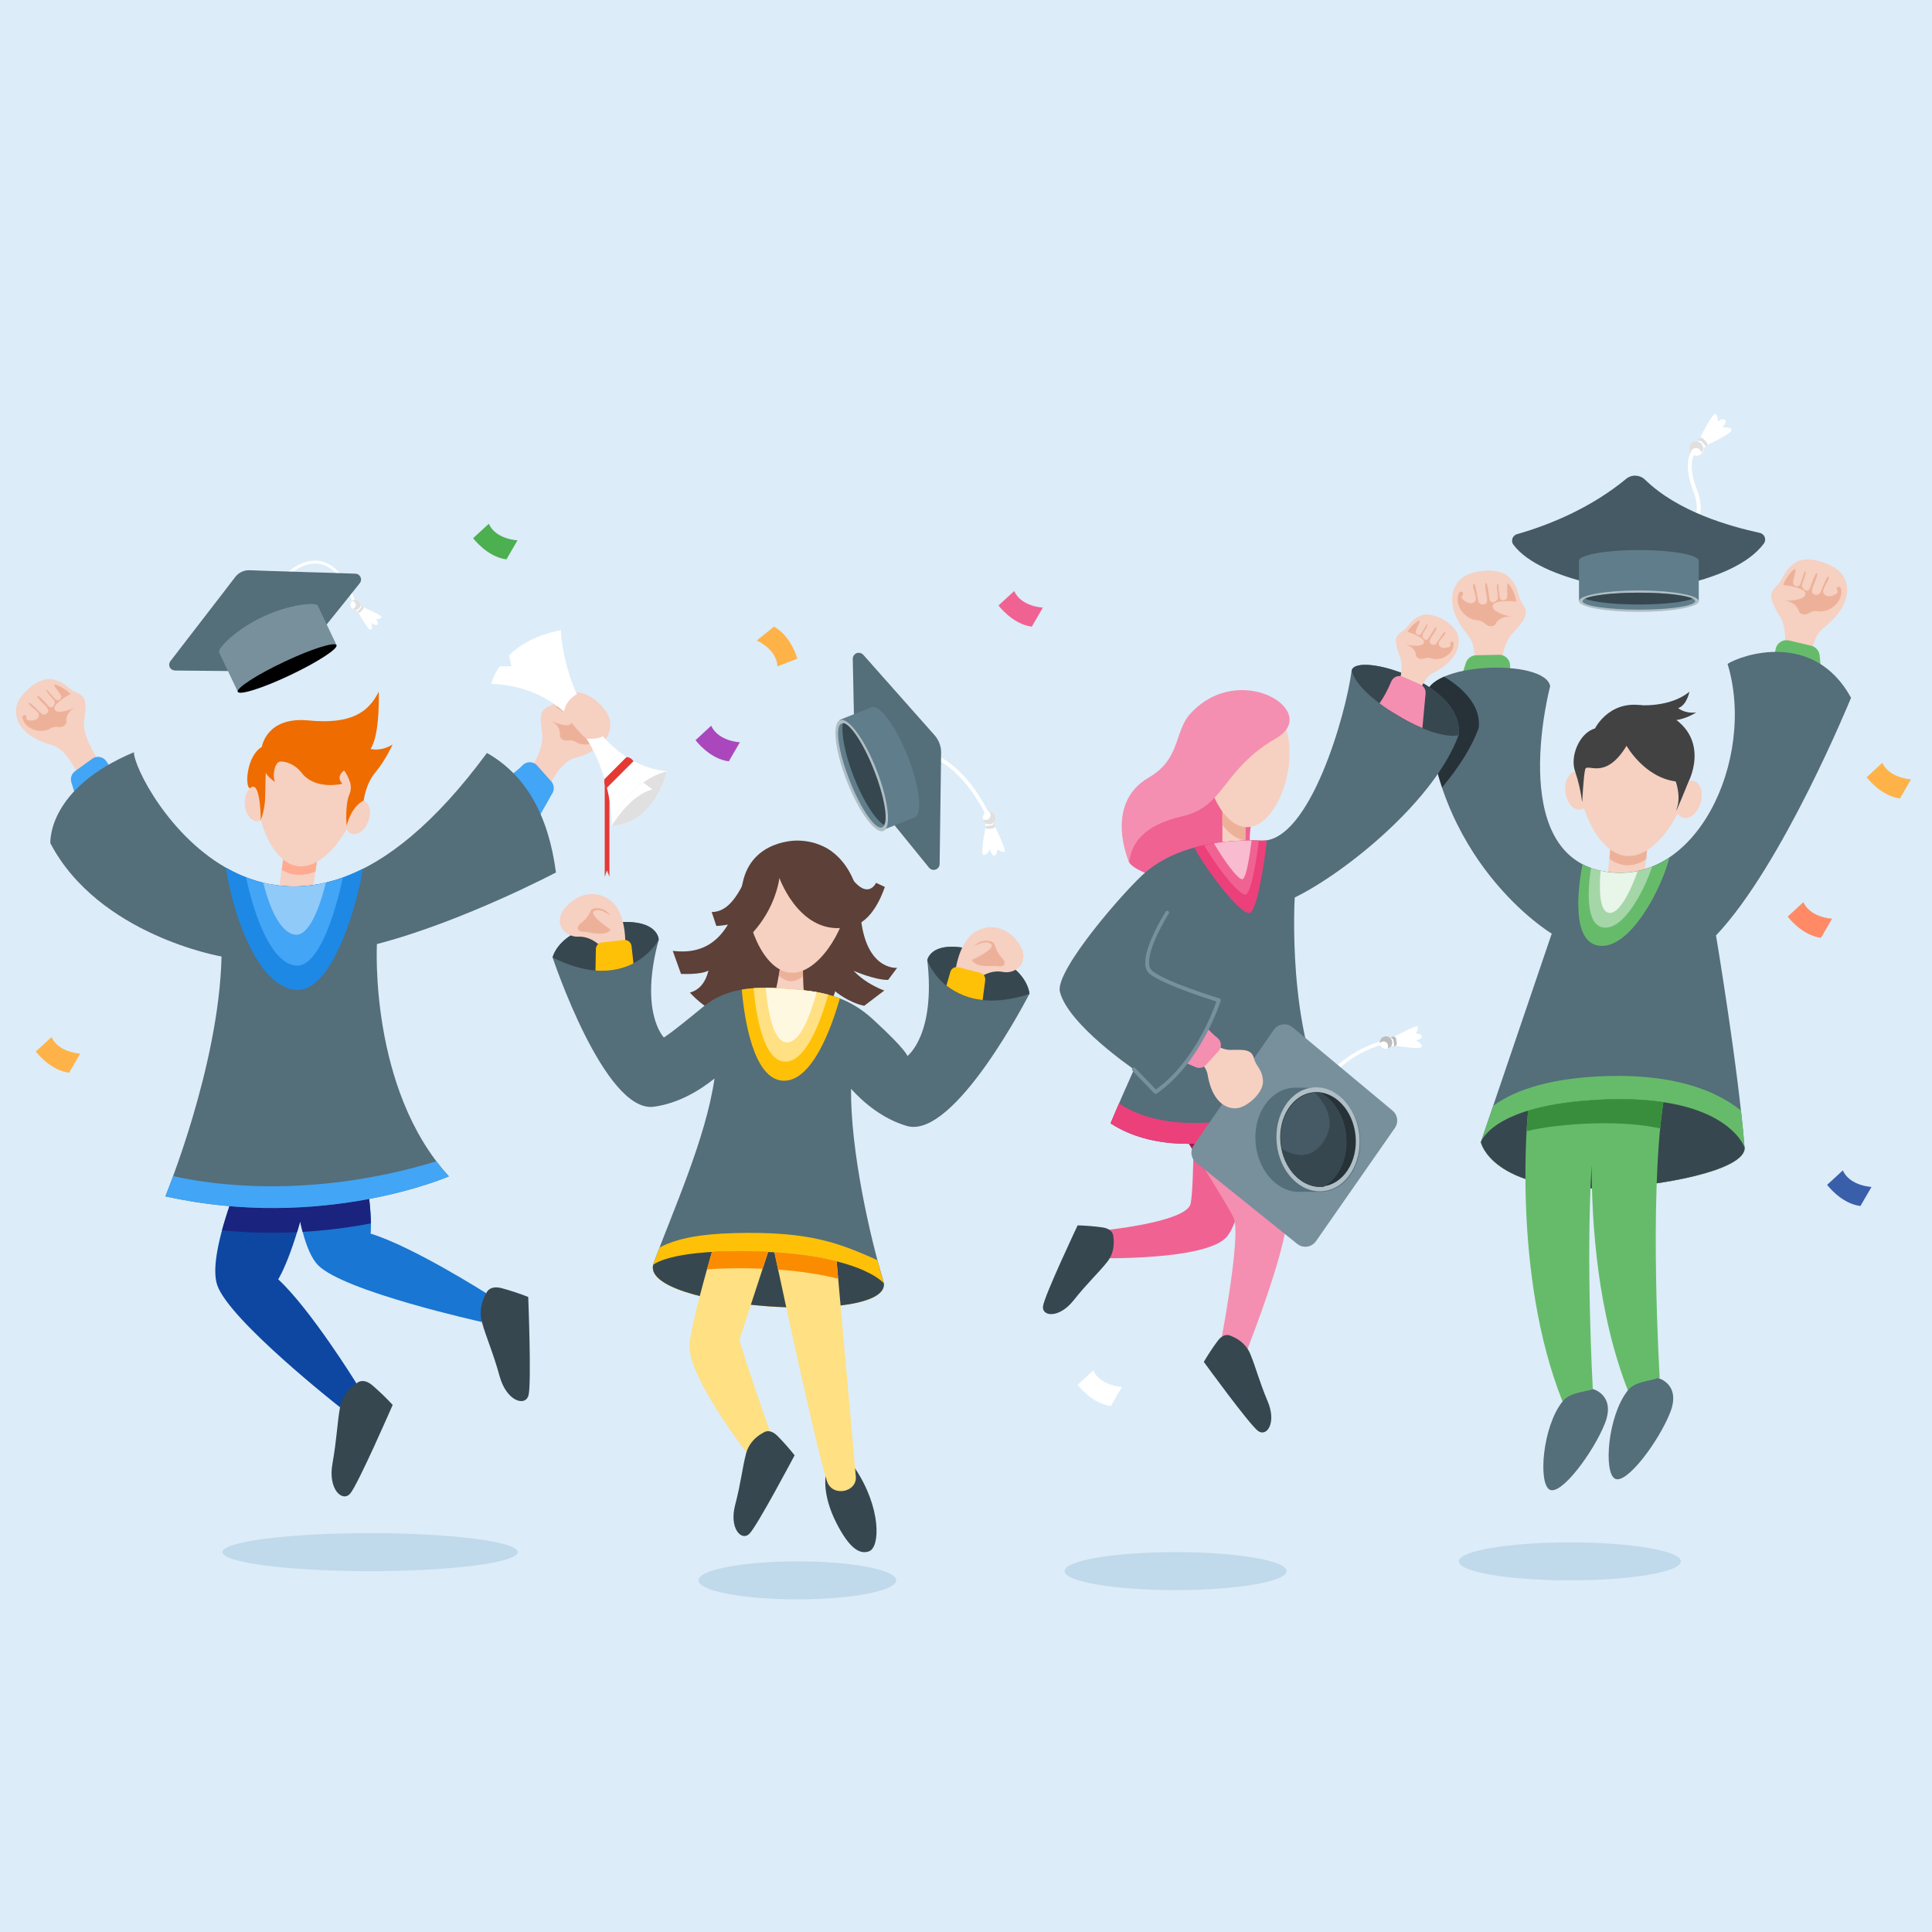<?xml version="1.0" encoding="utf-8"?>
<!-- Generator: Adobe Illustrator 24.1.2, SVG Export Plug-In . SVG Version: 6.00 Build 0)  -->
<svg version="1.1" id="Capa_1" xmlns="http://www.w3.org/2000/svg" xmlns:xlink="http://www.w3.org/1999/xlink" x="0px" y="0px"
	 viewBox="0 0 1568 1568" style="enable-background:new 0 0 1568 1568;" xml:space="preserve">
<style type="text/css">
	.st0{fill:#DCECF8;}
	.st1{fill:#C0D9EB;}
	.st2{fill:#F6D0C1;}
	.st3{fill-rule:evenodd;clip-rule:evenodd;fill:#EDB19A;}
	.st4{fill-rule:evenodd;clip-rule:evenodd;fill:#F6D0C1;}
	.st5{fill-rule:evenodd;clip-rule:evenodd;fill:#66BB6A;}
	.st6{fill-rule:evenodd;clip-rule:evenodd;fill:#546E7A;}
	.st7{fill-rule:evenodd;clip-rule:evenodd;fill:#263238;}
	.st8{fill-rule:evenodd;clip-rule:evenodd;fill:#37474F;}
	.st9{fill-rule:evenodd;clip-rule:evenodd;fill:#424242;}
	.st10{fill-rule:evenodd;clip-rule:evenodd;fill:#A5D6A7;}
	.st11{fill-rule:evenodd;clip-rule:evenodd;fill:#E8F5E9;}
	.st12{fill-rule:evenodd;clip-rule:evenodd;fill:#388E3C;}
	.st13{fill-rule:evenodd;clip-rule:evenodd;fill:#E53935;}
	.st14{fill-rule:evenodd;clip-rule:evenodd;fill:#42A5F5;}
	.st15{fill-rule:evenodd;clip-rule:evenodd;fill:#0D47A1;}
	.st16{fill-rule:evenodd;clip-rule:evenodd;fill:#1976D2;}
	.st17{fill-rule:evenodd;clip-rule:evenodd;fill:#1A237E;}
	.st18{fill-rule:evenodd;clip-rule:evenodd;fill:#FFAB91;}
	.st19{fill-rule:evenodd;clip-rule:evenodd;fill:#1E88E5;}
	.st20{fill-rule:evenodd;clip-rule:evenodd;fill:#90CAF9;}
	.st21{fill-rule:evenodd;clip-rule:evenodd;fill:#FFFFFF;}
	.st22{fill-rule:evenodd;clip-rule:evenodd;fill:#E0E0E0;}
	.st23{fill-rule:evenodd;clip-rule:evenodd;fill:#EF6C00;}
	.st24{fill-rule:evenodd;clip-rule:evenodd;fill:#5D4037;}
	.st25{fill-rule:evenodd;clip-rule:evenodd;fill:#FFC107;}
	.st26{fill-rule:evenodd;clip-rule:evenodd;fill:#FFE082;}
	.st27{fill-rule:evenodd;clip-rule:evenodd;fill:#FFF8E1;}
	.st28{fill-rule:evenodd;clip-rule:evenodd;fill:#FB8C00;}
	.st29{fill-rule:evenodd;clip-rule:evenodd;fill:#F06292;}
	.st30{fill-rule:evenodd;clip-rule:evenodd;fill:#F48FB1;}
	.st31{fill-rule:evenodd;clip-rule:evenodd;fill:#AD1457;}
	.st32{fill-rule:evenodd;clip-rule:evenodd;fill:#EC407A;}
	.st33{fill-rule:evenodd;clip-rule:evenodd;fill:#BDBDBD;}
	.st34{fill-rule:evenodd;clip-rule:evenodd;fill:#78909C;}
	.st35{fill:#B0BEC5;}
	.st36{fill:#263238;}
	.st37{fill-rule:evenodd;clip-rule:evenodd;fill:#455A64;}
	.st38{fill-rule:evenodd;clip-rule:evenodd;fill:#F8BBD0;}
	.st39{fill-rule:evenodd;clip-rule:evenodd;fill:#607D8B;}
	.st40{fill:#607D8B;}
	.st41{fill-rule:evenodd;clip-rule:evenodd;}
	.st42{fill:#FFFFFF;}
	.st43{fill-rule:evenodd;clip-rule:evenodd;fill:#FFB247;}
	.st44{fill-rule:evenodd;clip-rule:evenodd;fill:#AB47BC;}
	.st45{fill-rule:evenodd;clip-rule:evenodd;fill:#FF8A65;}
	.st46{fill-rule:evenodd;clip-rule:evenodd;fill:#395FAB;}
	.st47{fill-rule:evenodd;clip-rule:evenodd;fill:#4CAF50;}
</style>
<g id="Layer_2">
	<rect x="-0.4" y="-0.1" class="st0" width="1568.8" height="1571.8"/>
</g>
<g id="Layer_1">
	<ellipse class="st1" cx="300.3" cy="1259.7" rx="119.8" ry="15.4"/>
	<ellipse class="st1" cx="954.1" cy="1275.1" rx="90.1" ry="15.4"/>
	<ellipse class="st1" cx="1274.1" cy="1267.2" rx="90.1" ry="15.4"/>
	<ellipse class="st1" cx="647.1" cy="1282.6" rx="80.2" ry="15.4"/>
	
		<ellipse transform="matrix(0.293 -0.956 0.956 0.293 348.154 1769.221)" class="st2" cx="1370.9" cy="649.1" rx="15.5" ry="10.2"/>
	
		<ellipse transform="matrix(0.992 -0.124 0.124 0.992 -69.845 164.449)" class="st2" cx="1281.2" cy="641.2" rx="10.2" ry="15.5"/>
	
		<rect x="1282.5" y="691" transform="matrix(8.628631e-02 -0.996 0.996 8.628631e-02 503.166 1960.41)" class="st2" width="75.8" height="29.7"/>
	<path class="st3" d="M1336.1,697.4c-5.4,3.4-11.1,5.3-16.9,4.8c-4.7-0.5-9.2-2.3-12.9-5.2l2.6-30l29.6,2.6L1336.1,697.4z"/>
	<path class="st4" d="M1329.7,582.1c24.8,2.2,43.2,24.1,41.1,48.9c-2.2,24.8-26,65.9-50.9,63.7s-41.3-46.7-39.1-71.5
		C1283,598.4,1304.9,580,1329.7,582.1z"/>
	<path class="st4" d="M1217.4,552.5c0,0-0.2-27.1,9.4-37.6s14.7-16,9.3-24s-2.4-12.8-11-22.1s-32-6-39.7,1.2
		c-9.5,8.9-10.5,25.5,5.9,45.4c1.7,2,2.9,4.3,3.8,6.8c3.9,11.7,0.1,30.8,0.1,30.8L1217.4,552.5z"/>
	<path class="st4" d="M1446.6,540.3c0,0,5.9-26.5-1.3-38.7s-11-18.8-4-25.4s5-12,15.4-19.3s32.5,0.9,38.6,9.6
		c7.4,10.7,4.9,27.2-15.3,43.1c-2,1.6-3.8,3.6-5.1,5.8c-6.3,10.6-6.6,30-6.6,30L1446.6,540.3z"/>
	<path class="st3" d="M1230.5,488.3c0,0-18-2.1-19,3.2s11,8,15.7,9.3c-3-0.7-6.2-0.3-9,1.2c-5.6,3.1-3.3,6.3-8.5,6.2
		c-4.3-0.1-5-4.5-10.9-4.9c-9.4-0.6-17.2-10.5-15.6-18.9c0.6-3.3,1.3-4.3,2.7-4.2c2,0.1,1.7,2.4,1,3c-2.2,1.8,0.9,4,2.9,5.2
		c3,1.8,5.7,1.6,7.4-0.5c2.3-2.9-3-11.9-1.3-13.8s3.1,11.9,4.2,14.6s6.7,2.9,6.8-1.2c0.1-5.2-2.6-12.3-1.1-14.2s2.7,11.7,3.2,13.5
		c1.2,4,6.1,1.3,6.6-1c0.4-1.8-1.7-11.7-0.1-12.2c0.9-0.3,1,11.3,2.2,12.6c1.6,1.6,3.7,1.3,5.1-0.4s-0.7-14.4,1.5-12
		C1227.8,477.6,1230.7,485.7,1230.5,488.3z"/>
	<path class="st3" d="M1447.4,474.8c0,0,18,1.8,17.9,7.1s-12.5,5.5-17.3,5.8c3.1,0,6.2,1.1,8.5,3.1c4.8,4.3,2,6.8,7,7.8
		c4.2,0.8,5.8-3.4,11.7-2.5c9.3,1.4,19-6.7,19.2-15.2c0.1-3.3-0.4-4.4-1.8-4.7c-2-0.4-2.2,2-1.6,2.7c1.8,2.3-1.7,3.7-3.9,4.5
		c-3.3,1.1-5.9,0.4-7.2-2.1c-1.7-3.3,5.4-11,4.2-13.2s-5.5,11-7.1,13.4s-7.2,1.4-6.4-2.6c1-5.1,5.2-11.5,4.1-13.6s-5.1,10.9-6,12.5
		c-2,3.7-6.3,0-6.3-2.4c0-1.8,4.2-11,2.7-11.9c-0.8-0.5-3.4,10.8-4.8,11.8c-1.9,1.3-3.9,0.5-4.9-1.5s3.7-13.9,1-12
		C1452.3,464.9,1447.7,472.2,1447.4,474.8z"/>
	<path class="st5" d="M1230.2,574.1c0,0-5.1-16.4-4.6-33.5c0.2-4.9-3.6-9-8.5-9.2c-0.2,0-0.3,0-0.5,0c-6,0.1-13.4,0.3-18.6,0.4
		c-3.8,0.1-7.1,2.6-8.3,6.2l-15.5,48.7C1174.3,586.6,1209.1,588.4,1230.2,574.1z"/>
	<path class="st5" d="M1429.6,558.7c0,0,8.4-15,11.5-31.8c0.8-4.8,5.4-8,10.3-7.2c0.2,0,0.3,0.1,0.5,0.1c5.8,1.3,13,3.1,18.1,4.3
		c3.7,0.9,6.4,4,6.8,7.8c1.4,14.9,4.9,50.9,4.9,50.9S1447.3,577.1,1429.6,558.7z"/>
	<path class="st6" d="M1157.4,565.4c-0.8-27.9,96.6-31.4,100.7-8.5c0,0-35.5,133.4,41.2,149.8s126.3-90.5,102.8-167.9
		c11.2-7.3,70-27.6,100.2,27.5c0,0-55.4,135.8-109.6,192.9c0,0,18.3,109.3,23.1,172c1.4,18.8-70.2,31.9-114.9,33.1
		c-90.5,2.5-99.1-37.3-99.1-37.3l57.6-169.3C1259.4,757.9,1161.2,698.7,1157.4,565.4z"/>
	<path class="st7" d="M1172,549.2c16.8,10.1,30.1,24.5,28.1,41.6c-5.8,16-16.5,32.5-29.7,48.3c-7.9-23.8-12.3-48.6-12.9-73.7
		C1157.3,558.5,1163.1,553.1,1172,549.2z"/>
	<path class="st5" d="M1211.9,897.5c18.1-13.5,48.5-23,93.1-24.2c53-1.4,86.8,11.1,108,28c1.2,10.7,2.2,20.8,2.9,30
		c1.4,18.8-70.2,31.9-114.9,33.1c-90.5,2.5-99.1-37.3-99.1-37.3L1211.9,897.5z"/>
	<path class="st8" d="M1201.9,926.9c1-2.9,14-32.3,104.9-34.7c94.1-2.5,108.6,37.8,109.1,39l0,0c1.4,18.8-70.2,31.9-114.9,33.1
		c-90.5,2.5-99.1-37.3-99.1-37.3L1201.9,926.9z"/>
	<path class="st5" d="M1296.8,892.7h-1.3h-0.7h-0.1h-0.4h-0.3c-23.4,1.4-40.9,4.7-54,8.7c-0.1,0.8-0.1,1.5,0,2.3
		c0,0-13.1,130.2,28.1,233.6l24.6-10.1c0,0-5.8-102.9-0.9-181.8c-0.1,47.3,4.7,121.1,30.1,184.8l25.1-12.1c0,0-8.8-145.1,2.8-222.4
		l0.2-1.2c-14.3-2-28.8-2.8-43.2-2.3C1303.3,892.3,1300,892.5,1296.8,892.7z"/>
	<path class="st6" d="M1292.7,1127.3c0,0,18.9,4.8,9.8,28c-9.1,23-35.4,58.7-44.8,53.7s-5.9-51,10.4-71.5
		C1274.1,1129.8,1285.9,1130.1,1292.7,1127.3z"/>
	<path class="st6" d="M1345.7,1118.4c0,0,18.9,4.8,9.8,28c-9.1,23.1-35.4,58.7-44.8,53.7s-5.9-51,10.4-71.6
		C1327.1,1120.9,1338.9,1121.1,1345.7,1118.4z"/>
	<path class="st9" d="M1320.1,605.3c0,0,14.4,25.6,39.9,28.9c0,0,4.4,11.5,1,21.7s9.4-21.5,9.4-21.5s22.9-43.3-30.2-60.1
		c-32.4-10.3-45.7,16.9-45.7,16.9c-12.5,3.5-20.5,22.4-16.2,34.7c2.8,8.2,4.7,16.7,5.8,25.2c0,0,1-20.7,2.4-26.6
		S1302.6,634.2,1320.1,605.3z"/>
	<path class="st9" d="M1330.2,572.3c0,0,25.1,2.2,40.9-10.9c0,0-2,10.9-9.1,13.3c0,0,5.3,4.7,14.6,3.5c0,0-14.5,10-29.6,5.5
		S1330.2,572.3,1330.2,572.3z"/>
	<path class="st5" d="M1354.8,696.1c-5.8,24.1-31.3,74.1-56.6,71.5c-23-2.4-17.7-45.9-13.9-66.1c4.8,2.5,9.8,4.3,15.1,5.4
		C1320.2,711.2,1339,706.7,1354.8,696.1z"/>
	<path class="st10" d="M1340.9,703.4c-7.3,21.3-23.4,51.1-39.2,49.4c-14.9-1.5-13.2-30.2-10.5-48.4c2.7,1,5.4,1.7,8.2,2.3
		C1313.3,709.9,1327.7,708.8,1340.9,703.4z"/>
	<path class="st11" d="M1329.1,707.1c-6.3,17.6-15.1,34.6-23.1,33.8c-7.8-0.8-8.3-17.9-7-34.1l0.4,0.1
		C1309.2,709,1319.3,709.1,1329.1,707.1z"/>
	<path class="st12" d="M1239,918c0.5-9,1-14.2,1-14.2c-0.1-0.8-0.1-1.5,0-2.3c13.1-4,30.6-7.3,54-8.7l1.5-0.1l1.3-0.1
		c3.2-0.2,6.6-0.3,10-0.4c14.4-0.5,28.9,0.3,43.2,2.3l-0.2,1.2c-1,6.3-1.8,13-2.4,20.1c-14-3-31.4-4.6-53-4.1
		C1271.2,912.4,1253.1,914.7,1239,918z"/>
	<path class="st13" d="M494.6,634.1h-3.8v77.4l1.8-5.1l2,5.1L494.6,634.1z"/>
	<path class="st4" d="M295,649.7c4.9,1.8,6.7,9.2,4,16.6s-8.8,12-13.6,10.3s-6.7-9.2-4-16.6S290.1,647.9,295,649.7z"/>
	
		<ellipse transform="matrix(0.997 -7.845910e-02 7.845910e-02 0.997 -50.53 18.339)" class="st2" cx="208.1" cy="652.2" rx="9.4" ry="14.3"/>
	<path class="st4" d="M80.9,618.6c0,0-14.4-20.4-12.7-33.3s2.7-19.8-5.6-23s-8.5-8.4-19.9-10.9s-27.3,12.3-29.3,21.9
		c-2.5,11.8,5.5,24.8,28.3,31.2c2.3,0.6,4.5,1.7,6.4,3.1c9.1,6.7,16.3,23.1,16.3,23.1L80.9,618.6z"/>
	<path class="st4" d="M427.4,629.5c0,0,14.4-20.3,12.7-33.3s-2.7-19.8,5.6-23s8.5-8.4,19.9-10.9s27.3,12.3,29.3,21.8
		c2.5,11.7-5.5,24.8-28.3,31.1c-2.3,0.6-4.5,1.7-6.4,3.1c-9.1,6.7-16.3,23.1-16.3,23.1L427.4,629.5z"/>
	<path class="st3" d="M57,563.3c0,0-14.6,7.9-12.7,12.4s12.5,0.2,16.7-1.3c-2.7,1.1-4.8,3.1-6.1,5.6c-2.5,5.3,0.8,6.5-3.2,9.2
		c-3.3,2.2-6.1-0.8-10.8,2c-7.4,4.5-18.5,1.1-21.7-6c-1.3-2.8-1.2-3.9-0.1-4.6c1.6-1,2.5,0.9,2.3,1.7c-0.7,2.5,2.8,2.5,4.9,2.4
		c3.2-0.2,5.2-1.8,5.3-4.3c0.2-3.4-8.5-7.4-8.3-9.7s8.6,7.3,10.8,8.8s6.6-1.3,4.5-4.5c-2.7-4-8.5-7.9-8.3-10.1s8.2,7.4,9.5,8.5
		c3,2.4,5.3-2.2,4.5-4.3c-0.6-1.5-7.5-7.9-6.5-9.1c0.5-0.7,6.7,8,8.3,8.3c1.6,0.3,3.2-0.7,3.5-2.3c0-0.2,0.1-0.4,0.1-0.7
		c0.1-1.9-8.1-10.5-5.2-9.8C49.3,556.7,55.8,561.2,57,563.3z"/>
	<path class="st3" d="M451.4,574.2c0,0,14.6,7.9,12.6,12.4s-12.5,0.2-16.7-1.3c2.7,1.1,4.8,3.1,6.1,5.7c2.5,5.3-0.8,6.5,3.2,9.2
		c3.2,2.2,6.1-0.8,10.8,2c7.4,4.5,18.5,1.1,21.7-6c1.3-2.8,1.2-3.9,0.1-4.6c-1.6-1-2.5,0.9-2.3,1.7c0.7,2.5-2.8,2.5-4.9,2.4
		c-3.2-0.2-5.2-1.8-5.3-4.3c-0.2-3.4,8.5-7.4,8.2-9.7s-8.6,7.3-10.8,8.8s-6.6-1.4-4.5-4.5c2.7-4,8.5-7.9,8.3-10.1s-8.2,7.4-9.5,8.5
		c-3,2.4-5.3-2.2-4.5-4.3c0.6-1.5,7.5-7.9,6.5-9.1c-0.5-0.7-6.7,8-8.3,8.3c-1.6,0.3-3.2-0.7-3.5-2.3c0-0.2-0.1-0.4-0.1-0.7
		c-0.1-1.9,8.1-10.5,5.2-9.8C459.1,567.6,452.6,572.1,451.4,574.2z"/>
	<path class="st14" d="M398.7,638.9c0,0,14.3-6.8,25.5-17.9c3.2-3.2,8.3-3.2,11.5,0c0.1,0.1,0.2,0.2,0.3,0.4
		c3.7,4.1,8.2,9.2,11.4,12.8c2.3,2.6,2.7,6.4,1,9.4l-23.1,40.9C425.3,684.5,402.3,662.1,398.7,638.9z"/>
	<path class="st14" d="M107.5,640.9c0,0-12.5-9.7-21.1-22.9c-2.4-3.8-7.5-4.9-11.3-2.4c-0.1,0.1-0.3,0.2-0.4,0.3
		c-4.5,3.2-10,7.2-13.8,10c-2.8,2.1-4,5.7-3,9c4.1,13.1,13.9,44.9,13.9,44.9S99.1,662.8,107.5,640.9z"/>
	<path class="st15" d="M205.3,930.9c0,0-38.8,83.6-29,112.1c9.8,28.6,99.6,99.1,99.6,99.1l13.5-19.2c0,0-37.2-60.2-63.6-84.6
		c0,0,16.3-25.4,29.3-98.1L205.3,930.9z"/>
	<path class="st16" d="M235.6,913.3c0,0,1.4,92.1,22.6,113.6c21.3,21.4,132.8,46,132.8,46l3.8-23.2c0,0-59.7-38-94-48.5
		c0,0,3.6-30-16.3-101.1L235.6,913.3z"/>
	<path class="st17" d="M180.2,998.5c8.8-32.5,25.1-67.6,25.1-67.6l31.4,5.9c-0.9-13.8-1.1-23.5-1.1-23.5l48.9-13.2
		c14,50,16.4,79.6,16.5,92.8c-18.3,3.5-36.8,5.8-55.4,6.9c-0.7-2.7-1.4-5.5-2-8.4c-0.9,3-1.7,5.9-2.5,8.6
		C220.8,1001,200.4,1000.5,180.2,998.5z"/>
	
		<rect x="206.7" y="699.7" transform="matrix(0.132 -0.991 0.991 0.132 -497.476 858.36)" class="st2" width="69.7" height="27.3"/>
	<path class="st18" d="M256.1,707.3c-5.2,2.3-11,3.1-16.6,2.5c-3.8-0.5-7.5-1.8-10.8-3.7l3.9-29.2l27.1,3.6L256.1,707.3z"/>
	<path class="st4" d="M255.3,599.9c22.7,3,38.7,23.9,35.7,46.7c-3,22.7-26.7,59.4-49.4,56.4s-35.9-44.7-32.9-67.4
		C211.7,612.9,232.6,596.9,255.3,599.9z"/>
	<path class="st6" d="M395.2,611.1c32,18.1,50,51.2,56,97c0,0-75.8,40-145.3,58.1c0,0-6.5,117.6,58.4,188.5
		c0,0-102.4,44.6-230.1,16.2c0,0,43.6-105.4,45.6-194.6c0,0-99.6-17.1-138.9-91.9c0,0-3.3-44,67.8-73.9
		C108.2,633.5,224.1,843.4,395.2,611.1z"/>
	<path class="st14" d="M354.1,942.5c3.2,4.2,6.6,8.3,10.2,12.3c0,0-102.4,44.6-230.1,16.2c0,0,2.5-6.1,6.4-16.5
		C166.1,960.4,248.7,974.6,354.1,942.5z"/>
	<path class="st19" d="M183.4,704.2c29.7,16.9,67.3,23,111.1,0.9c-4.5,28.7-24.6,100-53.8,98.3C206,801.4,186.9,731.1,183.4,704.2z"
		/>
	<path class="st14" d="M199.7,712.1c22.7,8.8,49,10.9,78.6,0.2c-7,32.2-20.4,72.7-37.9,71.4C220,782.1,206.4,743.1,199.7,712.1z"/>
	<path class="st20" d="M264.5,716.3c-5.1,20.7-13.7,43.1-24.5,42.3c-12.6-0.9-21.4-22.4-26.4-42.3
		C230.2,720.5,247.7,720.5,264.5,716.3z"/>
	<path class="st21" d="M496.2,670.4c1.8-21-12.7-111.9-97.5-115.4c0,0,1.4-6.3,6.8-14.2l9.5-0.1l-1.8-9c8.5-8.2,21.6-16.3,42-20.3
		c1.3,34,25.4,107.9,86,114.6C541.2,626.1,532.4,668.1,496.2,670.4z"/>
	<path class="st22" d="M541.1,626.2c-0.5,2.5-9.8,41.8-44.7,44.2h-0.2c3.5-10.9,9.7-20.8,18-28.8c13.8-13.2,27-15.5,27-15.5
		L541.1,626.2z"/>
	<path class="st13" d="M508.4,614.5c2.4,0,4.5,1.3,5.7,3.3l-21.6,21.6c-1.5-1.5-2.5-3.6-1.9-7.1L508.4,614.5z"/>
	<path class="st21" d="M522.1,635.1l7.4,5.6c-18.8,4.8-33.1,29.7-33.1,29.7h-0.2c3.5-10.9,9.7-20.8,18-28.8
		C516.7,639.2,519.3,637,522.1,635.1z"/>
	<path class="st8" d="M289.4,1122.7c0,0,4.8-5.1,12.8,1.6c5.8,5,11.3,10.3,16.5,15.9c0,0-28.2,64.8-34.5,72s-18.1-3.4-14.4-24.2
		s3.8-32.9,6.2-46S289.4,1122.7,289.4,1122.7z"/>
	<path class="st8" d="M394.7,1049.5c0,0,2.1-6.6,12.2-4.1c7.4,2,14.7,4.4,21.8,7.2c0,0,2.8,70.6,0.2,79.9s-17.8,4.8-23.4-15.5
		s-10.9-31.3-14.4-44.1S394.7,1049.5,394.7,1049.5z"/>
	<path class="st23" d="M202.9,639.8c-4.4-1-2.8-26.4,9.6-33.6c0,0,3.6-24.8,37.8-21.5s48.7-6.3,57.1-23.4c0,0,1.2,35.2-6.7,46.5
		c0,0,8,2.5,17.9-3.5c0,0-5.8,12.9-13.9,22.5s-9.5,22.9-9.5,22.9s-9.4,3.5-13.9,20.5c0,0-1.5-17.2,2.4-25.8c1.3-3.2,1.4-6.7,0.2-10
		c-1-3.3-2.6-6.3-4.6-9.1c0,0-7.3,4.7-1.4,10.8c0,0-22,5.6-33.2-9c-5.5-7.2-13.5-9.4-17.5-9s-6.5,10.9-4,16.6c0,0-6.4-4.6-7.5-7.6
		c0,0-0.4,9.9-0.5,19.9c-0.2,6.4-1.4,12.7-3.6,18.7C211.7,665.8,211.6,631.3,202.9,639.8z"/>
	<path class="st4" d="M468,563.5c0,0-9.1,4.5-10.3,14.7c-0.1,0.8,15.8,21.3,19,21.4c4.2,0.1,12.7,0,14-4c0.6-1.9-1.4-10.4-5.3-15.3
		C481.1,574.6,472.3,566.7,468,563.5z"/>
	<path class="st24" d="M559.9,805.6c0,0,12.9,14.4,23.9,16.4s26.5-17.7,26.5-17.7s18.2,23.6,23,25.2c17.7,5.9,40.4-8,44.5-25
		c0,0,10.4,9,23.6,11.8l16.3-12.4c0,0-14.2-4.7-24.9-16c0,0,17.1,7.5,28,7.4l7.3-9.8c0,0-27.4,2.8-30-47.2
		c-1.5-25.7-16.7-55.4-50.5-56.1c0,0-37.5-1.3-44.9,34.5S579.8,776,546,771.7l6.7,18.7c0,0,15.8,0.9,22.3-2.7
		C572.5,797.7,567.4,803.5,559.9,805.6"/>
	<path class="st4" d="M626.9,814.6c3.1-11.3,5.4-22.8,7-34.5l17.8,1.4c-0.2,11.7,0.4,23.5,1.7,35.1L626.9,814.6z"/>
	<path class="st3" d="M632.1,791.7c1.2-6.9,1.8-11.5,1.8-11.5l17.8,1.4c0,0-0.1,4.3,0,10.9c-3.5,2.7-7.2,4.1-10.9,3.8
		C637.5,795.7,634.4,794.1,632.1,791.7z"/>
	<path class="st4" d="M650.7,687.1c22.5,2.1,39.1,22,37.1,44.6c0,0,0,0,0,0.1c-2.1,22.5-24,59.7-46.6,57.6s-37.2-42.7-35.1-65.3
		C608.2,701.5,628.1,685,650.7,687.1C650.7,687.1,650.7,687.1,650.7,687.1z"/>
	<path class="st6" d="M571.1,816.8c21.4-17.6,48.2-15.7,71.1-14s44.7,4.7,66.2,24.4c28,25.7,28,29.9,28,29.9s23.1-17,16.2-77.8
		c0,0,3.1-21.1,49.5-4.8c32.4,11.4,33.4,32,33.4,32s-60.7,118.8-99.6,107.3c-19.3-5.7-34.6-18.5-45.2-30.1
		c-0.5,49.8,15.2,119.6,26.2,155.9c11.2,37-199.8,22.1-186.5-14.2c15.3-41.7,42.4-101,49.5-150.1c-12.2,9.8-29.3,20.2-49.2,22.9
		c-40.1,5.5-82.2-121.1-82.2-121.1s4.1-20.2,37.9-26.6c48.3-9.1,48.2,12.2,48.2,12.2c-16,59,4.2,79.3,4.2,79.3
		S541.8,840.9,571.1,816.8z"/>
	<path class="st8" d="M752.6,779.3c0.2-1.2,4.6-20.5,49.5-4.7c31.4,11.1,33.3,30.7,33.4,32v0.1c-65.7,21.2-82.9-27.2-82.9-27.2
		L752.6,779.3z"/>
	<path class="st4" d="M774.7,793.7c0,0,1.6-27.8,16.7-37.3c12.2-7.7,27.2-3.7,36.1,10.2s-2.8,24.4-13.7,22.2s-21.2,5.5-23,9
		L774.7,793.7z"/>
	<path class="st25" d="M768.1,799.9l3.2-11.1c0.8-2.9,3.8-4.5,6.6-3.8l17.6,4.5c2.7,0.7,4.4,3.3,4.1,6l-2.1,16.1
		C786.8,810.6,776.6,806.6,768.1,799.9z"/>
	<path class="st3" d="M790.6,767.9c6.3-6.6,15.1-4.6,16.3-1.9s2,7.1,6,11s2.9,7.9-2.2,7.2s-6.7,0.4-13.7-0.5s-8.2-4.6-8.2-4.6
		s19.9-9.1,15.6-12.9S790.6,767.9,790.6,767.9z"/>
	<path class="st25" d="M535.4,1012.4c14.7-7.7,34.4-10.9,60-11.6c62.9-1.8,86.4,8.6,116.7,21.9c2.7,10.7,2.4,9.1,4.8,17.1
		c11.2,37-199.8,22.1-186.5-14.2C532.8,1019.2,532.7,1019.4,535.4,1012.4z"/>
	<path class="st8" d="M530.2,1026.5c0,0,12.1-11.4,71.7-11c94.8,0.6,115.4,25.9,115.4,26C721.5,1076,520.9,1061.5,530.2,1026.5z"/>
	<path class="st8" d="M670.1,1198.2c0,0-2.9,14.9,8.6,37.6c10.8,21.3,19.3,26,26.7,23.2c9.1-3.5,9.8-35.7-11.6-67.5
		C686.2,1180.1,670.1,1198.2,670.1,1198.2z"/>
	<path class="st24" d="M632.6,712.6c0,0,18.4,52.3,61.5,38.3c16.2-5.3,24-31.1,24-31.1l-7.1-3.3c0,0-8.3,18.7-26.6-14.2
		s-64-13.2-72.4-1.1s-15.4,38.9-34.4,39l3.8,11.3c0,0,18.1-0.6,23.1-7.4l0.4,18.7C605,762.7,627.3,744.8,632.6,712.6z"/>
	<path class="st8" d="M534.6,762.7c0-1.2-1.4-21-48.2-12.2c-32.7,6.2-37.6,25.3-37.9,26.5v0.1C510.2,808,534.6,762.7,534.6,762.7
		L534.6,762.7z"/>
	<path class="st4" d="M507.3,771.1c0,0,2.6-27.7-10.9-39.4c-10.9-9.4-26.3-7.8-37.3,4.5s-1,24.5,10.2,24s20.1,8.6,21.4,12.4
		L507.3,771.1z"/>
	<path class="st25" d="M483.3,787.7l0.3-17.4c0-2.8,2.2-5.2,5-5.4c6-0.5,12-1.5,18-2c2.9-0.2,5.4,1.8,5.9,4.6c0,0,0.8,6.6,1.6,14.4
		C506.3,785.9,496.1,788.7,483.3,787.7z"/>
	<path class="st3" d="M495.5,743.1c-5.2-7.5-14.3-6.9-15.8-4.3s-3,6.7-7.6,9.9s-4.1,7.4,1.1,7.5s6.5,1.4,13.6,1.6s8.8-3.3,8.8-3.3
		s-18.3-12-13.5-15.1S495.5,743.1,495.5,743.1z"/>
	<path class="st26" d="M628.5,1016.3c21.3,1.4,37.8,4.1,50.5,7.3l15.5,174c1.9,13.6-19.3,17.9-23.4,4.3
		C661.5,1170.7,636,1051.3,628.5,1016.3z"/>
	<path class="st26" d="M623.4,1016.1l-23.3,71.2c4.5,17.3,26.7,80,26.7,80l-18.5,14.6c0,0-52.1-66.3-48.6-92.3
		c2.7-19.3,13-55.9,18.1-73.5c7-0.4,15-0.6,24-0.6C609.5,1015.5,616.7,1015.7,623.4,1016.1z"/>
	<path class="st8" d="M619.3,1162.9c0,0,4.8-4.3,11.6,2.4c5,5,9.6,10.3,14,15.8c0,0-30.5,57.7-36.8,63.8s-16.4-4.4-11.5-23.3
		s5.8-30,8.9-41.9S619.3,1162.9,619.3,1162.9z"/>
	<path class="st25" d="M602,803.1c13.5-2.3,27.5-1.3,40.2-0.3c13.5,1,26.6,2.5,39.4,7.5c-6.7,23.6-22.5,67.9-46.1,66.8
		C611.6,876,604.2,827.7,602,803.1z"/>
	<path class="st26" d="M611.6,802c10.4-0.7,20.9,0.1,30.6,0.8c10.2,0.8,20.2,1.8,30,4.4c-6.3,22.2-18.4,55.1-35.3,54.4
		C619.8,860.9,613.8,825.3,611.6,802z"/>
	<path class="st27" d="M621.5,801.7c7.1,0.1,14,0.6,20.7,1.1c7,0.5,13.8,1.2,20.6,2.4c-5,18.4-13.4,41.2-24.3,40.8
		S623.2,821.1,621.5,801.7z"/>
	<path class="st28" d="M631.5,1030.4c-1.2-5.6-2.2-10.3-3-14.1c21.3,1.4,37.8,4.1,50.4,7.3l1.3,14.2
		C668,1034.7,652.1,1031.9,631.5,1030.4z M573.8,1030.2c1.5-5.4,2.9-10.3,4.1-14.2c7-0.4,15-0.6,24-0.6c7.7,0,14.8,0.3,21.5,0.6
		l-4.5,13.7c-5.4-0.2-11.1-0.4-17-0.4C591,1029.3,581.7,1029.6,573.8,1030.2z"/>
	<path class="st29" d="M968.9,876.6c0,0,0.7,84.9-2.6,100.3s-73.7,22-73.7,22l-3.4,22.2c0,0,91.6,2.5,107.1-18.1
		s26.7-107.6,26.7-107.6L968.9,876.6z"/>
	<path class="st30" d="M950.4,905.2c0,0,43.7,68.8,50.7,82.9s-11.8,109.4-11.8,109.4l20,5.5c0,0,35.6-89.1,34.8-114.9
		s-39.8-101.9-39.8-101.9L950.4,905.2z"/>
	<path class="st31" d="M968.6,940.3c0-2,0.1-4,0.1-6c-10-16-18.3-29.1-18.3-29.1l18.6-6.6c0-12.8-0.1-22-0.1-22l31.5,10.9l4-1.4
		c0,0,0.6,1.2,1.7,3.4l16.9,5.9c0,0-1.2,9.3-3.3,22.5c1.9,4.3,4,8.7,5.9,13.3C1008.4,936,988.5,939.8,968.6,940.3z"/>
	<path class="st29" d="M1043.7,591.7c0,0-38.1,66.8-27.6,105.8c10.5,39-90.6,17.5-99.6,2.5S992.7,570.1,1043.7,591.7z"/>
	<path class="st4" d="M1010.7,659.2v40.9h-18.6v-47L1010.7,659.2z"/>
	<path class="st3" d="M992.1,669.4v-16.3l18.6,6.1v22.8C1003.8,681.4,997.4,676.6,992.1,669.4z"/>
	<path class="st4" d="M1012.1,568.5c19,0,34.5,14,34.5,42.4s-15.4,60.4-34.5,60.4s-34.4-32.1-34.4-60.4S993.1,568.5,1012.1,568.5z"
		/>
	<path class="st6" d="M930.2,707.5c17.4-14.5,46.3-26.8,93.5-25.2c39.4,1.3,68.8-103.2,73.2-137.6c2.1-16.7,91.9,9.4,86.9,51.9
		c-19.3,52.9-91.5,111.5-133,131.8c0,0-6.7,108.7,28.9,170.5c0,0-111.1,56.6-178.4,12.8c0,0,5.6-13.7,19.1-43.8
		c0,0-53.8-36.6-60.2-63.1C856.1,787.5,914.2,720.9,930.2,707.5z"/>
	<path class="st32" d="M1071.8,882.9c2.3,5.5,4.9,10.8,7.9,16c0,0-111.1,56.6-178.4,12.8c0,0,2.1-5.2,6.9-16.2
		c12.1,8.3,37.6,19.7,82.7,14.7C1019.5,907.1,1047.1,897.8,1071.8,882.9z"/>
	<path class="st8" d="M999.1,1084.3c0,0-5.2-3.5-10.8,3.9c-4.1,5.5-7.8,11.2-11.3,17.1c0,0,37.1,51.1,44.1,56.1s15.1-6.5,7.8-23.9
		s-9.7-28-14.3-38.9S999.1,1084.3,999.1,1084.3z"/>
	<path class="st8" d="M903.6,1003.9c0,0,0.6-6.2-8.6-7.7c-6.8-1-13.6-1.5-20.4-1.7c0,0-27,57.1-28.1,65.6s13,10.1,24.7-4.6
		s19.9-21.9,27.3-31.2C905.9,1015.2,903.6,1003.9,903.6,1003.9z"/>
	<path class="st21" d="M1056.6,925.1c0,0,6.5-60.2,65.7-77.5c0.8-0.2,1.2-1,1-1.8c-0.2-0.8-1-1.2-1.8-1l0,0
		c-61,17.9-67.8,80-67.8,80c-0.1,0.8,0.5,1.5,1.3,1.6C1055.8,926.5,1056.5,925.9,1056.6,925.1L1056.6,925.1z"/>
	<path class="st21" d="M1132.4,848.7c0,0,20.7,3.4,21.5,0.9s-4.6-5.1-4.6-5.1s4.9-1.3,4.7-3.5s-5-2.3-5-2.3s2.6-3.7,1.6-5.5
		s-19.3,8.3-19.3,8.3L1132.4,848.7z"/>
	<path class="st21" d="M1130.4,841.2c-1.3,0.2-2.2,1.4-2,2.7c0,0,0,0,0,0c0.2,1.1,0.4,2.3,0.5,3.4c0.2,1.3,1.4,2.2,2.7,2
		c0,0,0,0,0,0l0,0c1.3-0.2,2.2-1.4,2-2.7c0,0,0,0,0,0c-0.2-1.1-0.4-2.3-0.5-3.4C1132.9,841.9,1131.7,841,1130.4,841.2
		C1130.4,841.2,1130.4,841.2,1130.4,841.2L1130.4,841.2z"/>
	<path class="st33" d="M1128.6,842.4c1.1,0,2.1,0.9,2.3,2c0.2,1.1,0.4,2.3,0.5,3.4c0.1,0.5,0,1-0.2,1.5h0.4l0,0
		c1.3-0.2,2.2-1.4,2-2.7c0,0,0,0,0,0c-0.2-1.1-0.4-2.3-0.5-3.4c-0.2-1.3-1.4-2.2-2.7-2c0,0,0,0,0,0l0,0
		C1129.6,841.3,1129,841.8,1128.6,842.4z"/>
	<path class="st21" d="M1119.8,847c-0.4-2.8,1.4-5.3,4.2-5.8s5.3,1.4,5.8,4.2c0.4,2.8-1.4,5.3-4.2,5.8
		C1122.8,851.6,1120.3,849.7,1119.8,847z"/>
	<path class="st33" d="M1119.8,846.7c-0.3-2.8,1.7-5.3,4.5-5.6c2.8-0.3,5.3,1.7,5.6,4.5c0.3,2.4-1.3,4.7-3.7,5.4
		c0.7-1.4,0.5-4.2-1.4-5.2C1123.1,844.8,1121,845.2,1119.8,846.7z"/>
	<path class="st34" d="M970.8,943.6c-4.3-3.4-5.1-9.6-2-14.1c13.9-20,50.1-72.2,65-93.7c3.3-4.7,9.8-5.9,14.5-2.6
		c0.2,0.2,0.5,0.4,0.7,0.5l81.2,67.7c4.2,3.5,5,9.6,1.9,14c-13.7,19.7-49.4,71-64.1,92c-3.3,4.7-9.8,5.9-14.5,2.6
		c-0.2-0.1-0.4-0.3-0.6-0.4L970.8,943.6z"/>
	<path class="st6" d="M1048.6,882.9c3.9-0.4,15.3,0.2,17.4,0c18.5-1.8,35.4,15.6,37.7,38.9s-11,43.6-29.5,45.4
		c-3.9,0.4-15.3-0.2-17.4,0c-18.5,1.8-35.4-15.6-37.7-38.9S1030.1,884.7,1048.6,882.9z"/>
	
		<ellipse transform="matrix(0.995 -9.619320e-02 9.619320e-02 0.995 -84.02 107.224)" class="st35" cx="1070.1" cy="925" rx="33.7" ry="42.3"/>
	
		<ellipse transform="matrix(0.995 -9.619320e-02 9.619320e-02 0.995 -84.019 107.225)" class="st36" cx="1070.1" cy="925" rx="30.6" ry="38.4"/>
	<path class="st37" d="M1074.1,963.2h-0.3c-16.8,1.6-32.1-14.2-34.2-35.3s10-39.5,26.8-41.2c1.7-0.2,3.3-0.2,5,0
		c11.1,6,19.6,19.1,21.1,35C1094.3,939.9,1086.5,956.3,1074.1,963.2z"/>
	<path class="st8" d="M1067.1,886.7c1.4-0.1,2.9-0.1,4.3,0.1c11.1,6,19.6,19.1,21.1,35c1.8,18.1-6.1,34.5-18.4,41.4h-0.3
		c-15.6,1.5-29.8-11.9-33.5-30.7c10.1,5.8,22.8,8.6,32.5-4C1086.3,910.9,1074.8,894.6,1067.1,886.7z"/>
	<path class="st4" d="M972.2,859.9c-5.5-5,4.7-17.2,10.9-13.4c5,3,10.9,5.8,15.8,5.6c11.1-0.3,16.9-0.4,18.8,6.8s6.3,7.9,7.3,17.8
		c1,9.9-12.8,21.9-21.1,22.7c-10.1,1-20.4-6.9-23.7-26.7c-0.3-2-1-3.9-2-5.6C976.6,864.4,974.6,862,972.2,859.9z"/>
	<path class="st30" d="M1035.9,599c-44.5,25.8-41.4,55.5-76.4,63.5c-32.1,7.3-41.6,22.6-43,37.6c0,0-21.4-47.5,15.9-69.1
		c26-15,20.5-37.4,33.7-51.8C1006.2,535.4,1072.7,577.6,1035.9,599z"/>
	<path class="st8" d="M1097.1,543.9c4.6-15.1,91.4,10.7,86.8,52.4v0.3c-5,1.6-22.4,0.7-50.1-16.2
		C1097.7,558.3,1097.1,544.1,1097.1,543.9z"/>
	<path class="st4" d="M1131.7,565.6c0,0,8.8-20.5,4.9-31.5s-6-16.8,0.7-21.1s5.9-8.9,15.4-13.2s26.1,5.7,29.7,13.7
		c4.3,9.8-0.2,22.7-19,32.5c-1.9,1-3.6,2.3-5,3.9c-6.7,7.6-10,23.2-10,23.2L1131.7,565.6z"/>
	<path class="st3" d="M1142.3,512.8c0,0,14.3,4.2,13.4,8.5s-10.9,2.5-14.8,2c2.5,0.5,4.8,1.8,6.4,3.8c3.2,4.2,0.5,5.8,4.5,7.4
		c3.2,1.3,5.2-1.8,9.8-0.2c7.3,2.5,16.3-2.5,17.9-9.3c0.6-2.7,0.4-3.7-0.7-4.1c-1.6-0.6-2,1.3-1.7,1.9c1.1,2.1-1.9,2.7-3.9,3
		c-2.8,0.4-4.8-0.6-5.5-2.8c-0.8-2.9,6-8,5.4-10s-6.2,8-7.8,9.7s-6,0-4.8-3.1c1.6-4,5.9-8.5,5.4-10.4s-5.8,8-6.8,9.2
		c-2.2,2.7-5-0.9-4.7-2.9c0.3-1.5,5.1-8.3,4-9.2c-0.6-0.5-4.4,8.2-5.7,8.8c-1.3,0.6-2.9,0-3.5-1.3c-0.1-0.2-0.2-0.4-0.2-0.6
		c-0.5-1.6,5.1-10.7,2.7-9.6C1147.8,505.6,1143,510.7,1142.3,512.8z"/>
	<path class="st30" d="M1119.6,570.8c3.8-5.4,6.9-11.3,9.4-17.4c0.7-1.9,2.2-3.4,4-4.2c1.9-0.8,3.9-0.7,5.8,0.1
		c4.5,2,10,4.5,13.9,6.2c2.9,1.3,4.6,4.2,4.3,7.3l-2.6,28.1c-7.1-3-14-6.6-20.6-10.7C1128.3,577,1123.5,573.8,1119.6,570.8z"/>
	<path class="st32" d="M1027.2,682.1l1,0.4c0,0-6,52.1-13.2,58.1c-6.3,5.2-37.3-36.3-45.7-52.8c14.7-4.1,32.6-6.3,54.5-5.6
		C1024.9,682.3,1026,682.2,1027.2,682.1z"/>
	<path class="st29" d="M977.3,685.9c14.6-3,29.5-4.2,44.4-3.7c-1.2,9.7-5.3,39.4-10,43.4S985.3,700.3,977.3,685.9z"/>
	<path class="st38" d="M1015.8,682.1c-1.3,10.5-3.9,28.4-6.9,31.2s-16.5-16.3-23.7-28.9C995.3,682.8,1005.6,682.1,1015.8,682.1z"/>
	<path class="st30" d="M979.8,834.5c2.6,2.9,5.4,5.5,8.4,8c3.1,2.5,3.6,7.1,1.1,10.2c-0.1,0.1-0.2,0.2-0.3,0.3
		c-3.3,3.7-7.4,8.2-10.3,11.3c-2.1,2.3-5.4,3.1-8.3,1.8l-8.1-3.5C969,853.8,974.9,844.4,979.8,834.5z"/>
	<path class="st34" d="M946.1,739.8c0,0-12.4,19.5-15.8,34.5c-0.7,3-1,6.1-0.7,9.2c0.2,2.7,1.5,5.2,3.6,7
		c10.7,8.4,46.3,19.9,54,22.3c-2.8,8.3-18.2,49.5-49.1,71.4l-16.7-17.3c-0.6-0.6-1.5-0.7-2.2-0.1c-0.6,0.6-0.7,1.5-0.1,2.2
		c0,0,0.1,0.1,0.1,0.1l17.6,18.2c0.5,0.6,1.4,0.6,2,0.2c36-24.7,51.9-75.2,51.9-75.2c0.1-0.4,0.1-0.8-0.1-1.2
		c-0.2-0.4-0.5-0.6-0.9-0.8c0,0-42.8-13-54.5-22.3c-1.5-1.3-2.4-3.1-2.5-5c-0.2-2.7,0-5.5,0.6-8.1c3.2-14.5,15.3-33.5,15.3-33.5
		c0.4-0.8,0.1-1.7-0.6-2.1C947.4,739,946.6,739.1,946.1,739.8L946.1,739.8z"/>
	<path class="st21" d="M734.7,609.9c0,0,37.4-4.8,65.6,52.1c0.4,0.7,1.3,1,2,0.7c0.7-0.4,1-1.3,0.7-2
		c-29.4-59.3-68.7-53.8-68.7-53.8c-0.8,0.2-1.3,1-1.1,1.8C733.3,609.5,733.9,609.9,734.7,609.9L734.7,609.9z"/>
	<path class="st21" d="M799.9,671.5c0,0-4.5,21.3-1.9,22.3s5.5-4.5,5.5-4.5s1.1,5.1,3.4,5.1s2.6-5.1,2.6-5.1s3.7,2.9,5.7,1.9
		s-7.7-20.4-7.7-20.4L799.9,671.5z"/>
	<path class="st21" d="M807.8,669.7c-0.2-1.3-1.4-2.3-2.7-2.2l-3.5,0.4c-1.4,0.2-2.3,1.4-2.2,2.7c0,0,0,0,0,0l0,0
		c0.2,1.4,1.4,2.3,2.7,2.2l3.5-0.4C807,672.3,807.9,671.1,807.8,669.7z"/>
	<path class="st22" d="M806.6,667.8c-0.1,1.2-1,2.1-2.2,2.2l-3.5,0.4c-0.5,0.1-1,0-1.5-0.3c0,0.2,0,0.3,0,0.5l0,0
		c0.2,1.4,1.4,2.3,2.7,2.2l3.5-0.4c1.3-0.2,2.3-1.4,2.2-2.7l0,0C807.7,668.9,807.3,668.2,806.6,667.8z"/>
	<path class="st21" d="M802.3,658.5c2.9-0.3,5.5,1.7,5.8,4.6c0.3,2.9-1.7,5.5-4.6,5.8c-2.9,0.3-5.5-1.7-5.8-4.6
		C797.3,661.4,799.4,658.8,802.3,658.5C802.2,658.5,802.2,658.5,802.3,658.5z"/>
	<path class="st22" d="M802.5,658.5c2.9-0.2,5.4,2,5.6,4.9c0.2,2.9-2,5.4-4.9,5.6c-2.6,0.2-4.9-1.5-5.4-4c1.5,0.8,4.3,0.7,5.5-1.2
		C804.4,662,804.1,659.7,802.5,658.5z"/>
	<path class="st6" d="M694.1,630.5c0,0-1.4-66.8-2-95.8c0-2.7,2.1-4.9,4.8-4.9c1.4,0,2.8,0.6,3.7,1.6l57.8,65.2
		c3.6,4,5.5,9.2,5.4,14.6c-0.3,19.2-0.9,66.7-1.2,90c0,2.7-2.2,4.8-4.9,4.8c-1.4,0-2.8-0.7-3.7-1.8L694.1,630.5z"/>
	<path class="st39" d="M707.6,573.9c6.7-1.9,19.7,15.8,29.2,40.1c9.3,23.7,12,45.1,6.2,49v0.1l-26.1,10.4l-35.5-89.2l25.6-10.2
		l0.2-0.1l0.2-0.1L707.6,573.9L707.6,573.9z"/>
	
		<ellipse transform="matrix(0.931 -0.365 0.365 0.931 -181.482 299.066)" class="st35" cx="699.5" cy="629.1" rx="12.9" ry="48.3"/>
	
		<ellipse transform="matrix(0.931 -0.365 0.365 0.931 -181.482 299.066)" class="st40" cx="699.5" cy="629.1" rx="10.6" ry="45.2"/>
	<path class="st8" d="M684.1,586.8c5.8,0.2,16.8,16.6,25.3,38.4c8.1,20.5,11.3,39,8.2,44.5c-7.1-4.3-17-19.5-24.6-39
		C685.8,612.3,682.5,595.4,684.1,586.8z"/>
	<path class="st21" d="M214.6,501.6c0,0,4.4-15,13.8-27.6c6.2-8.2,14.6-15.5,25.5-16.5c9-0.8,15.8,4,20.9,9.9
		c7.8,9.2,11.3,21.3,11.3,21.3c0.1,0.6,0.7,1.1,1.3,1c0.6-0.1,1.1-0.7,1-1.3c0-0.1-0.1-0.2-0.1-0.3c0,0-3.7-12.6-11.8-22.2
		c-5.5-6.5-13.1-11.7-22.9-10.8c-11.6,1.1-20.6,8.6-27.2,17.4c-9.7,12.9-14.2,28.3-14.2,28.3c-0.2,0.6,0.2,1.3,0.8,1.5c0,0,0,0,0,0
		C213.7,502.5,214.4,502.2,214.6,501.6C214.6,501.6,214.6,501.6,214.6,501.6z"/>
	<path class="st6" d="M292,473.3c1.6-2.1,1.3-5-0.8-6.7c-0.8-0.6-1.7-1-2.7-1c-20-0.8-67.9-2-85.9-2.8c-4.6-0.2-8.9,1.9-11.7,5.5
		c-10.9,14.4-40.5,52.4-52.6,68.3c-1.6,2.1-1.2,5.1,0.9,6.6c0.8,0.6,1.8,0.9,2.8,1c20,0.3,67.9,0.5,85.5,0.8
		c4.3,0.1,8.5-1.9,11.2-5.3C249.5,526.1,279.6,489,292,473.3z"/>
	<path class="st34" d="M177.8,529.4c-1.4-3,13.3-18.4,35.4-28.8s43.3-12,44.7-9.1l15.2,32L193,561.4L177.8,529.4z"/>
	<path class="st41" d="M230.5,537.2c22.1-10.5,41.2-16.5,42.6-13.6s-15.4,13.8-37.5,24.3s-41.1,16.5-42.6,13.6
		S208.4,547.6,230.5,537.2z"/>
	<path class="st21" d="M290.7,496.9c0,0,8.1,14.9,10.1,14.2s0.9-5.4,0.9-5.4s3.3,2.5,4.6,1.3s-1-4.4-1-4.4s3.7-0.2,4.3-1.7
		s-14.9-8.2-14.9-8.2L290.7,496.9z"/>
	<path class="st21" d="M294.4,491.9c-0.8-0.7-2-0.7-2.7,0.1c0,0,0,0,0,0l-1.9,2c-0.7,0.8-0.7,2,0.1,2.7c0,0,0,0,0,0l0,0
		c0.8,0.7,2,0.7,2.7-0.1c0,0,0,0,0,0l1.9-2C295.2,493.8,295.2,492.6,294.4,491.9C294.4,491.9,294.4,491.9,294.4,491.9z"/>
	<path class="st22" d="M292.8,491.4c0.5,0.7,0.5,1.8-0.2,2.4l-1.9,2c-0.3,0.3-0.6,0.5-1,0.6c0.1,0.1,0.2,0.2,0.3,0.3l0,0
		c0.8,0.7,2,0.7,2.7-0.1c0,0,0,0,0,0l1.9-2c0.7-0.8,0.7-2-0.1-2.7c0,0,0,0,0,0l0,0C294,491.4,293.4,491.3,292.8,491.4z"/>
	<path class="st21" d="M285.5,488.1c1.5-1.7,4.1-1.7,5.8-0.2c1.7,1.5,1.7,4.1,0.2,5.8s-4.1,1.7-5.8,0.2c0,0,0,0,0,0
		C284,492.3,284,489.7,285.5,488.1C285.5,488.1,285.5,488.1,285.5,488.1z"/>
	<path class="st22" d="M285.7,487.9c1.6-1.6,4.2-1.5,5.8,0.1c1.6,1.6,1.5,4.2-0.1,5.8c-1.4,1.4-3.6,1.5-5.2,0.3
		c1.6-0.4,2.7-1.9,2.6-3.5C288.5,489,287.2,487.8,285.7,487.9z"/>
	<path class="st21" d="M1330,448.1c0,0,16-1.2,29.9-8c8.6-4.2,16.3-10.5,19.2-19.7c1.9-6.2,1.8-13.7-1.8-22.9
		c-9.3-23.8-0.5-31.1-0.5-31.1c0.7-0.6,0.8-1.6,0.3-2.3c-0.6-0.7-1.6-0.8-2.3-0.3c0,0,0,0,0,0c0,0-10.9,8.2-0.5,34.9
		c3.2,8.3,3.5,15.1,1.7,20.7c-2.6,8.4-9.7,14-17.5,17.8c-13.3,6.5-28.7,7.6-28.7,7.6c-0.9,0.1-1.5,0.9-1.5,1.8
		C1328.4,447.4,1329.2,448.1,1330,448.1L1330,448.1z"/>
	<path class="st21" d="M1385.1,361.4c0,0,21.1-9.8,20.2-12.6s-7.3-1.8-7.3-1.8s3.7-4.2,2.2-6.1s-6,1-6,1s0.1-5-2-6.1
		s-12.5,19.6-12.5,19.6L1385.1,361.4z"/>
	<path class="st21" d="M1378.6,355.9c-1.1,1-1.1,2.6-0.1,3.7c0,0,0,0,0,0c0.8,0.9,1.8,1.9,2.6,2.8c1,1.1,2.6,1.1,3.7,0.1
		c0,0,0,0,0,0l0,0c1.1-1,1.1-2.7,0.1-3.7l-2.6-2.8C1381.3,354.9,1379.6,354.9,1378.6,355.9C1378.6,355.9,1378.6,355.9,1378.6,355.9
		L1378.6,355.9z"/>
	<path class="st22" d="M1377.8,358.1c1.1-0.7,2.4-0.5,3.3,0.4l2.6,2.8c0.4,0.4,0.6,0.9,0.7,1.5c0.1-0.1,0.3-0.2,0.4-0.3l0,0
		c1.1-1,1.1-2.7,0.1-3.7l-2.6-2.8c-1-1.1-2.6-1.1-3.7-0.1c0,0,0,0,0,0l0,0C1377.9,356.5,1377.7,357.3,1377.8,358.1z"/>
	
		<ellipse transform="matrix(0.69 -0.724 0.724 0.69 163.752 1109.819)" class="st42" cx="1376.6" cy="363.9" rx="5.6" ry="5.6"/>
	<path class="st22" d="M1372.3,367.5c-2-2.4-1.7-5.9,0.7-7.9s5.9-1.7,7.9,0.7c1.8,2.1,1.8,5.1,0,7.2c-0.3-1.8-2.1-4.1-4.6-3.9
		C1374.2,363.7,1372.5,365.4,1372.3,367.5z"/>
	<path class="st37" d="M1231.3,433.5c-3,0.8-4.7,3.8-3.9,6.8c0.2,0.7,0.5,1.3,0.9,1.8c22.9,30.7,101.6,38.2,101.6,38.2
		s76.7-5.8,101.6-39.1c1.8-2.4,1.3-5.9-1.1-7.7c-0.6-0.5-1.4-0.8-2.1-1c-25.2-5.5-66.6-17.3-93.2-43.2c-4.2-4.1-10.9-4.4-15.4-0.6
		C1292.7,411,1260.1,425.3,1231.3,433.5z"/>
	<path class="st39" d="M1281.5,455.1c0.1-4.8,21.8-8.7,48.6-8.7s48.6,3.9,48.6,8.7v32.7h-97.2V455.1z"/>
	<ellipse class="st35" cx="1330.1" cy="487.9" rx="48.6" ry="8.7"/>
	<ellipse class="st40" cx="1330.1" cy="487.9" rx="45.7" ry="6.9"/>
	<path class="st8" d="M1286.4,485.8c5.8-2.8,23.2-4.8,43.7-4.8s37.9,2,43.7,4.8c-5.8,2.8-23.2,4.8-43.7,4.8
		S1292.2,488.6,1286.4,485.8z"/>
	<path class="st43" d="M614.2,519.8c0,0,16.1,7,16.8,21l16.1-6.3c0,0-4.9-18.2-18.9-25.9L614.2,519.8z"/>
	<path class="st44" d="M600.5,602.4c0,0-17.5-0.7-23.3-13.4l-12.7,11.7c0,0,11.2,15.2,27,17.2L600.5,602.4z"/>
	<path class="st43" d="M65.1,855.1c0,0-17.5-0.7-23.3-13.4l-12.7,11.7c0,0,11.2,15.2,27,17.2L65.1,855.1z"/>
	<path class="st21" d="M910.6,1125.6c0,0-17.5-0.7-23.3-13.4l-12.7,11.7c0,0,11.2,15.2,27,17.2L910.6,1125.6z"/>
	<path class="st43" d="M1551,632.5c0,0-17.5-0.7-23.3-13.4l-12.7,11.7c0,0,11.2,15.2,27,17.2L1551,632.5z"/>
	<path class="st45" d="M1486.9,745.6c0,0-17.5-0.7-23.3-13.4l-12.7,11.7c0,0,11.2,15.2,27,17.2L1486.9,745.6z"/>
	<path class="st46" d="M1518.9,963.3c0,0-17.5-0.7-23.3-13.4l-12.7,11.7c0,0,11.2,15.2,27,17.2L1518.9,963.3z"/>
	<path class="st47" d="M420,438.5c0,0-17.5-0.6-23.3-13.4l-12.7,11.7c0,0,11.2,15.1,27,17.2L420,438.5z"/>
	<path class="st29" d="M846.4,493.1c0,0-17.5-0.6-23.3-13.4l-12.7,11.7c0,0,11.2,15.1,27,17.2L846.4,493.1z"/>
</g>
</svg>
